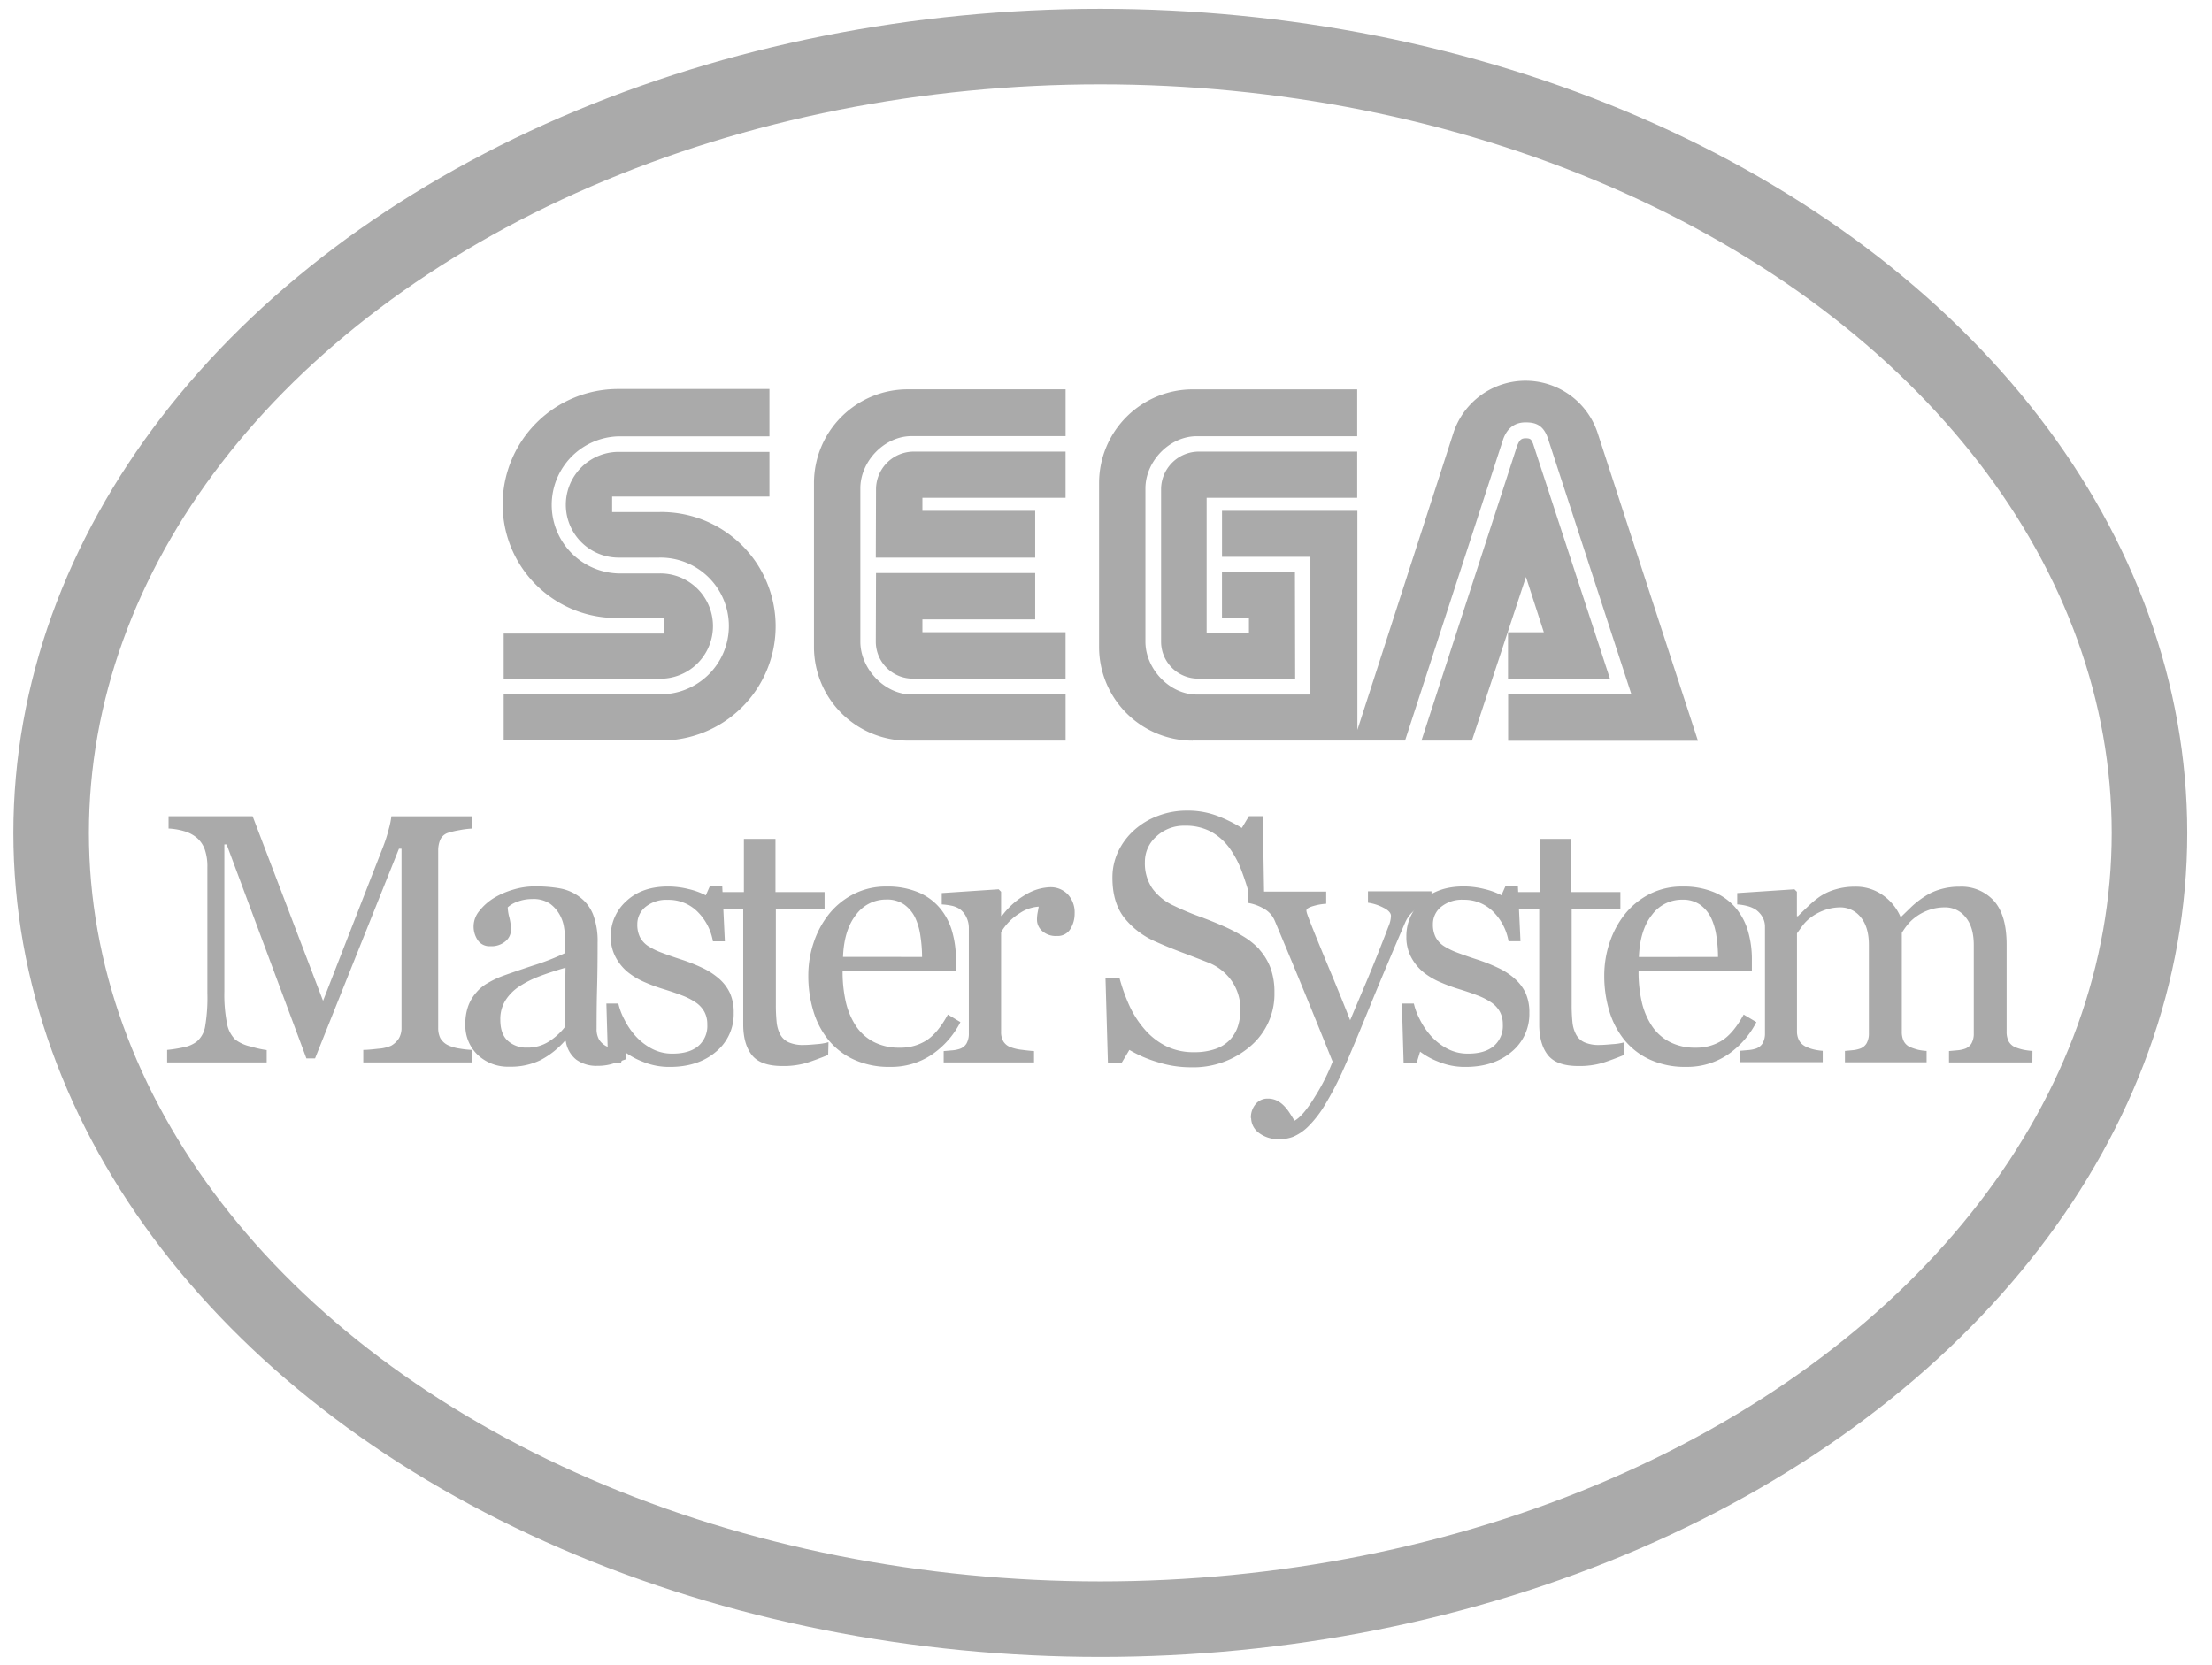 <svg xmlns="http://www.w3.org/2000/svg" viewBox="0 0 585.63 440.86"><defs><style>.cls-1,.cls-3{fill:#aaa;}.cls-1{fill-rule:evenodd;}.cls-2{fill:none;stroke:#aaa;stroke-miterlimit:10;stroke-width:20px;}</style></defs><title>logos</title><g id="smaster"><g id="sega"><path id="path33" class="cls-1" d="M203.69,103H163.64a30.55,30.55,0,0,0-30.56,30.54,30.07,30.07,0,0,0,30.56,30.09h12.2v4.13H133.35v11.95h41.1a13.94,13.94,0,1,0,0-27.87l-10.65,0a18.16,18.16,0,0,1,0-36.31h39.91l0-12.49Z"/><path id="path35" class="cls-1" d="M203.69,131.48H162.06v4.1l12.49,0a30.25,30.25,0,1,1,0,60.49l-41.2-.09V183.84h41.1a18.1,18.1,0,1,0,0-36.19l-10.65,0a14,14,0,0,1,0-28h39.91l0,11.86Z"/><path id="path39" class="cls-1" d="M315.78,196.11a24.8,24.8,0,0,1-24.8-24.8V127.9a24.81,24.81,0,0,1,24.8-24.8h43.54v12.4H316.83c-7.2,0-13.58,6.64-13.58,13.83V169.9c0,7.19,6.37,14,13.58,14h30.1V147.44h-23.4V135.26h35.84v58l25.54-79a20.1,20.1,0,0,1,38.11.52l26.51,81.36H399.28V183.89h32.65L409.79,116c-1.29-3.73-3.6-4.17-5.91-4.17s-4.63,1-5.89,4.4l-26,79.86H315.78Z"/><path id="path13" class="cls-1" d="M231.93,129.35a10,10,0,0,1,9.82-9.77h40.36v12.23h-37.9v3.44h29.86v12.4h-42.2l.06-18.3Z"/><path id="path29" class="cls-1" d="M240.31,103.09a24.82,24.82,0,0,0-24.81,24.8v43.42a24.81,24.81,0,0,0,24.81,24.79h41.81V183.88H241.35c-7.19,0-13.57-6.82-13.57-14V129.31c0-7.19,6.38-13.84,13.57-13.84h40.77V103.08H240.31Z"/><path id="path31" class="cls-1" d="M319.46,167.74V131.81h39.86V119.58h-42.1a10,10,0,0,0-9.82,9.77l0,40.51a9.8,9.8,0,0,0,9.87,9.83H342.9l-.06-28.18H323.52v12.12h7.14v4.1h-11.2Z"/><path id="path37" class="cls-1" d="M405.89,117.48c-.49-1.16-.67-1.44-2-1.44s-1.66.7-2.18,1.86l-25.38,78.2,13.36,0L404,152.77l4.73,14.64h-9.48v12.34h27l-20.37-62.27Z"/><path id="path11" class="cls-1" d="M231.87,169.86a9.8,9.8,0,0,0,9.88,9.83h40.36V167.4h-37.9V164h29.86V151.73H231.93l-.06,18.13Z"/></g><ellipse class="cls-2" cx="291.31" cy="220.53" rx="277.77" ry="208.2"/><g id="master"><g id="layer1"><g id="g6708"><g id="flowRoot6696"><path id="path6717" class="cls-3" d="M125,281.3H96.18V278c1,0,2.38-.14,4-.32a10.16,10.16,0,0,0,3.37-.79,5.91,5.91,0,0,0,2.09-2,5.51,5.51,0,0,0,.66-2.83V224.73h-.68L83.41,280.24H81.12L60,223.58h-.6v38.89a39.28,39.28,0,0,0,.71,8.59,8,8,0,0,0,2.19,4.22,10.52,10.52,0,0,0,4.17,1.84,25.47,25.47,0,0,0,4.14.92v3.26H44.25V278a37,37,0,0,0,4.34-.69,8.41,8.41,0,0,0,3.51-1.52,6.72,6.72,0,0,0,2.2-3.95,45.63,45.63,0,0,0,.6-8.9V229.64a13.67,13.67,0,0,0-.69-4.73,7.45,7.45,0,0,0-2-3,9.1,9.1,0,0,0-3.49-1.84,17.42,17.42,0,0,0-4.09-.69v-3.26H66.88L85.53,265l15.93-40.87a40.28,40.28,0,0,0,1.49-4.7,22.72,22.72,0,0,0,.67-3.29h21.25v3.26a22.91,22.91,0,0,0-3.28.42,21.44,21.44,0,0,0-2.91.68,3.39,3.39,0,0,0-2.12,1.84,7.17,7.17,0,0,0-.55,2.8v47a6.11,6.11,0,0,0,.55,2.71,4.7,4.7,0,0,0,2.12,1.93,10.53,10.53,0,0,0,2.93.85A24.64,24.64,0,0,0,125,278Z"/><path id="path6719" class="cls-3" d="M165.72,280.47c-1.44.52-2.7.94-3.79,1.26a13.12,13.12,0,0,1-3.7.48,9,9,0,0,1-5.71-1.67,7.68,7.68,0,0,1-2.73-4.89h-.28a22.43,22.43,0,0,1-6.41,5.05,18,18,0,0,1-8.24,1.74,11.67,11.67,0,0,1-8.38-3.12,10.74,10.74,0,0,1-3.28-8.17,13.85,13.85,0,0,1,.73-4.68,11.17,11.17,0,0,1,2.21-3.72,10.85,10.85,0,0,1,3-2.46,26.33,26.33,0,0,1,3.53-1.72c1.38-.52,4.18-1.49,8.38-2.89a62.42,62.42,0,0,0,8.52-3.31v-4.55a18.76,18.76,0,0,0-.25-2.29,9.72,9.72,0,0,0-1.08-3.22,9.19,9.19,0,0,0-2.59-3,7.81,7.81,0,0,0-4.76-1.26,10.75,10.75,0,0,0-3.92.71,7.22,7.22,0,0,0-2.55,1.49,12,12,0,0,0,.44,2.71,14.13,14.13,0,0,1,.43,3.31,4,4,0,0,1-1.44,2.94,5.72,5.72,0,0,1-4,1.33,3.76,3.76,0,0,1-3.38-1.63,6.42,6.42,0,0,1,.42-7.69,14.71,14.71,0,0,1,3.88-3.45,21.34,21.34,0,0,1,5-2.18,19.85,19.85,0,0,1,5.74-.89,37,37,0,0,1,6.73.53,12.37,12.37,0,0,1,5.21,2.27,10.59,10.59,0,0,1,3.56,4.61,19.76,19.76,0,0,1,1.21,7.51q0,6.57-.13,11.64c-.1,3.38-.14,7.08-.14,11.09a5.58,5.58,0,0,0,.62,2.85,5.07,5.07,0,0,0,1.9,1.79,4.75,4.75,0,0,0,2.18.46c1,0,2,0,3.06,0Zm-16-24.24q-3.9,1.14-6.84,2.25a27.38,27.38,0,0,0-5.46,2.75,12.4,12.4,0,0,0-3.63,3.7,9.35,9.35,0,0,0-1.33,5.07c0,2.54.66,4.41,2,5.6a7.27,7.27,0,0,0,5.07,1.79,10.4,10.4,0,0,0,5.74-1.58,16.76,16.76,0,0,0,4.18-3.74Z"/><path id="path6721" class="cls-3" d="M190.35,259.12a11.57,11.57,0,0,1,2.9,3.81,12.46,12.46,0,0,1,1,5.28,12.89,12.89,0,0,1-4.71,10.29q-4.71,4-12.19,4a18.32,18.32,0,0,1-7.28-1.42,19.9,19.9,0,0,1-4.75-2.62l-.92,3H161l-.46-15.74h3.17a17.11,17.11,0,0,0,1.56,4.17,19.88,19.88,0,0,0,2.89,4.32,15.84,15.84,0,0,0,4.29,3.4,11.47,11.47,0,0,0,5.63,1.37q4.41,0,6.79-2a7,7,0,0,0,2.39-5.72,6.88,6.88,0,0,0-.76-3.33,7.23,7.23,0,0,0-2.22-2.45,17.41,17.41,0,0,0-3.72-1.91c-1.47-.57-3.11-1.12-4.92-1.68a43.41,43.41,0,0,1-4.79-1.76,19.29,19.29,0,0,1-4.53-2.64,12.92,12.92,0,0,1-3.3-4A11.25,11.25,0,0,1,161.7,248a12.39,12.39,0,0,1,4.13-9.41q4.14-3.87,11.07-3.86a22.54,22.54,0,0,1,5.44.69,18.94,18.94,0,0,1,4.52,1.65l1.06-2.39h3.3l.69,14.56h-3.16a14.55,14.55,0,0,0-4.16-7.92,10.82,10.82,0,0,0-7.78-3.06,8.7,8.7,0,0,0-5.93,1.89,5.83,5.83,0,0,0-2.15,4.54,7.41,7.41,0,0,0,.71,3.45,6.39,6.39,0,0,0,2.13,2.34,18.37,18.37,0,0,0,3.47,1.72c1.39.53,3.11,1.14,5.17,1.81a46.47,46.47,0,0,1,5.71,2.25A18.81,18.81,0,0,1,190.35,259.12Z"/><path id="path6723" class="cls-3" d="M219.26,279.32q-3,1.24-5.65,2.09a21.58,21.58,0,0,1-6.52.85q-5.7,0-8-2.87t-2.32-8.1V240.62h-8.17v-4.41h8.35v-14.1h8.36v14.1h13v4.41h-12.9v25.29a44.74,44.74,0,0,0,.21,4.76,8.9,8.9,0,0,0,1,3.33,4.78,4.78,0,0,0,2.21,2,9.39,9.39,0,0,0,4,.69c.76,0,1.89-.07,3.37-.21a15.22,15.22,0,0,0,3.15-.53Z"/><path id="path6725" class="cls-3" d="M254.27,270.64a23.25,23.25,0,0,1-7.62,8.64,19.23,19.23,0,0,1-11,3.21,22.25,22.25,0,0,1-9.57-1.93,18.71,18.71,0,0,1-6.77-5.23,22.18,22.18,0,0,1-4-7.72,32.25,32.25,0,0,1-1.31-9.32,27.25,27.25,0,0,1,1.4-8.65,24.36,24.36,0,0,1,4.11-7.65,19.88,19.88,0,0,1,6.49-5.25,18.64,18.64,0,0,1,8.7-2,21,21,0,0,1,8.5,1.56,15.05,15.05,0,0,1,5.74,4.27,16.8,16.8,0,0,1,3.14,6.06,26.56,26.56,0,0,1,1,7.58v3h-30a35.85,35.85,0,0,0,.85,8.08,19.52,19.52,0,0,0,2.69,6.38,12.63,12.63,0,0,0,4.68,4.2,14.45,14.45,0,0,0,6.89,1.54,12.78,12.78,0,0,0,7.05-1.91q3-1.9,5.71-6.86Zm-10.15-17.26a37.76,37.76,0,0,0-.43-5.51,16.86,16.86,0,0,0-1.41-4.91,9.26,9.26,0,0,0-2.89-3.45,7.9,7.9,0,0,0-4.73-1.33,9.83,9.83,0,0,0-8,4q-3.19,4-3.47,11.18Z"/><path id="path6727" class="cls-3" d="M284.51,241.86a7.64,7.64,0,0,1-1.15,4.15,3.9,3.9,0,0,1-3.54,1.81,5.35,5.35,0,0,1-3.92-1.33,4,4,0,0,1-1.36-2.94,10.22,10.22,0,0,1,.16-1.83c.11-.55.21-1.1.3-1.66a10.21,10.21,0,0,0-5.05,1.75,14.84,14.84,0,0,0-4.91,5v26.35a4.86,4.86,0,0,0,.62,2.62,3.76,3.76,0,0,0,1.95,1.52,12.37,12.37,0,0,0,3,.68q1.81.24,3.15.33v3H249.84v-3l2.18-.19a8.49,8.49,0,0,0,1.95-.36,3.34,3.34,0,0,0,1.91-1.45,5.22,5.22,0,0,0,.62-2.69v-28a6.43,6.43,0,0,0-.67-2.8,5.48,5.48,0,0,0-1.86-2.2,6.25,6.25,0,0,0-2.06-.81,18.1,18.1,0,0,0-2.58-.34v-3l15.06-1,.65.65v6.38h.23a20.62,20.62,0,0,1,6.33-5.65,13.39,13.39,0,0,1,6.39-1.93,6.26,6.26,0,0,1,4.7,1.88,7,7,0,0,1,1.82,5.06Z"/><path id="path6729" class="cls-3" d="M333.41,251.41a15.32,15.32,0,0,1,3,5,18.63,18.63,0,0,1,1,6.36A18.13,18.13,0,0,1,331.07,277a23.2,23.2,0,0,1-15.85,5.6,29.09,29.09,0,0,1-8.72-1.36A33.25,33.25,0,0,1,299,278l-2,3.35h-3.68L292.68,259h3.72a48.34,48.34,0,0,0,2.69,7.46,26,26,0,0,0,4.06,6.22,18.3,18.3,0,0,0,5.58,4.32,16.3,16.3,0,0,0,7.41,1.6,16.83,16.83,0,0,0,5.54-.82,9.7,9.7,0,0,0,3.83-2.34,9.52,9.52,0,0,0,2.18-3.56,14.18,14.18,0,0,0,.71-4.71,13.06,13.06,0,0,0-2.2-7.28,13.62,13.62,0,0,0-6.57-5.12q-3-1.19-6.84-2.64t-6.66-2.73a21.61,21.61,0,0,1-8.56-6.5q-3.06-4-3.05-10.49a16,16,0,0,1,1.51-6.93,18,18,0,0,1,4.32-5.74,19.46,19.46,0,0,1,6.29-3.74,21.31,21.31,0,0,1,7.57-1.36,22.15,22.15,0,0,1,8.06,1.38,38.57,38.57,0,0,1,6.5,3.21l1.88-3.12h3.68l.36,21.63H331q-1-3.72-2.27-7.12a25.46,25.46,0,0,0-3.28-6.15,15.18,15.18,0,0,0-4.82-4.25,14.26,14.26,0,0,0-7-1.58,10.64,10.64,0,0,0-7.44,2.8,8.92,8.92,0,0,0-3.08,6.84,11.75,11.75,0,0,0,2,7,14.4,14.4,0,0,0,5.74,4.57,71.07,71.07,0,0,0,6.59,2.78q3.22,1.17,6.26,2.5a47.3,47.3,0,0,1,5.31,2.71,19.93,19.93,0,0,1,4.43,3.54Z"/><path id="path6731" class="cls-3" d="M331.18,296.08a5.48,5.48,0,0,1,1.26-3.74,4,4,0,0,1,3.15-1.45,5.45,5.45,0,0,1,2.52.55,7.14,7.14,0,0,1,1.89,1.43,11.63,11.63,0,0,1,1.47,1.88c.52.8.93,1.45,1.24,2q2.3-1.23,5.48-6.47a52.4,52.4,0,0,0,4.62-9.18q-4.37-10.89-7.9-19.47t-7.39-17.77a6.55,6.55,0,0,0-2.94-3.28,12.39,12.39,0,0,0-4.13-1.5v-3h20.66v3.22a14.81,14.81,0,0,0-3.31.57c-1.28.35-1.93.76-1.93,1.22a3.51,3.51,0,0,0,.21.92c.14.43.3.87.48,1.33q1.76,4.54,5.33,13.11t5.56,13.7q2.06-4.9,4.29-10.17t5-12.42c.21-.58.52-1.38.92-2.41a7.44,7.44,0,0,0,.6-2.64c0-.79-.7-1.54-2.09-2.22a12.63,12.63,0,0,0-4-1.27V236H379v2.85a11.26,11.26,0,0,0-3.63,1.58,8.31,8.31,0,0,0-3.35,3.84q-5.46,12.68-9.71,23.09t-6.45,15.34a83.42,83.42,0,0,1-5.17,10,29.37,29.37,0,0,1-4.43,5.67,13,13,0,0,1-3.83,2.6,9.89,9.89,0,0,1-3.56.66,8.52,8.52,0,0,1-5.63-1.7,5,5,0,0,1-2-3.9Z"/><path id="path6733" class="cls-3" d="M401,259.12a11.57,11.57,0,0,1,2.9,3.81,12.46,12.46,0,0,1,1,5.28,12.89,12.89,0,0,1-4.71,10.29q-4.71,4-12.19,4a18.32,18.32,0,0,1-7.28-1.42,19.9,19.9,0,0,1-4.75-2.62l-.92,3h-3.44l-.46-15.74h3.17a17.11,17.11,0,0,0,1.56,4.17,19.88,19.88,0,0,0,2.89,4.32,15.84,15.84,0,0,0,4.29,3.4,11.47,11.47,0,0,0,5.63,1.37q4.41,0,6.79-2a7,7,0,0,0,2.39-5.72,6.88,6.88,0,0,0-.76-3.33,7.23,7.23,0,0,0-2.22-2.45,17.41,17.41,0,0,0-3.72-1.91c-1.47-.57-3.11-1.12-4.92-1.68a44.17,44.17,0,0,1-4.79-1.76,19.29,19.29,0,0,1-4.53-2.64,12.92,12.92,0,0,1-3.3-4,11.25,11.25,0,0,1-1.29-5.51,12.39,12.39,0,0,1,4.13-9.41q4.14-3.87,11.07-3.86a22.47,22.47,0,0,1,5.44.69,18.94,18.94,0,0,1,4.52,1.65l1.06-2.39h3.31l.68,14.56h-3.16a14.55,14.55,0,0,0-4.16-7.92,10.82,10.82,0,0,0-7.78-3.06,8.7,8.7,0,0,0-5.93,1.89,5.83,5.83,0,0,0-2.15,4.54,7.41,7.41,0,0,0,.71,3.45,6.39,6.39,0,0,0,2.13,2.34,18.37,18.37,0,0,0,3.47,1.72c1.39.53,3.11,1.14,5.17,1.81a46.47,46.47,0,0,1,5.71,2.25,18.81,18.81,0,0,1,4.43,2.85Z"/><path id="path6735" class="cls-3" d="M430,279.32q-3,1.24-5.65,2.09a21.58,21.58,0,0,1-6.52.85q-5.7,0-8-2.87t-2.32-8.1V240.62h-8.17v-4.41h8.35v-14.1H416v14.1h13v4.41h-12.9v25.29a44.74,44.74,0,0,0,.21,4.76,8.72,8.72,0,0,0,1,3.33,4.71,4.71,0,0,0,2.2,2,9.39,9.39,0,0,0,3.95.69c.76,0,1.89-.07,3.37-.21A15.22,15.22,0,0,0,430,276Z"/><path id="path6737" class="cls-3" d="M465,270.64a23.25,23.25,0,0,1-7.62,8.64,19.23,19.23,0,0,1-11,3.21,22.25,22.25,0,0,1-9.57-1.93,18.71,18.71,0,0,1-6.77-5.23,22.18,22.18,0,0,1-4-7.72,32.25,32.25,0,0,1-1.31-9.32,27.25,27.25,0,0,1,1.4-8.65,24.36,24.36,0,0,1,4.11-7.65,19.88,19.88,0,0,1,6.49-5.25,18.66,18.66,0,0,1,8.71-2,21,21,0,0,1,8.49,1.56,15.05,15.05,0,0,1,5.74,4.27,16.8,16.8,0,0,1,3.14,6.06,26.56,26.56,0,0,1,1,7.58v3h-30a35.85,35.85,0,0,0,.85,8.08,19.52,19.52,0,0,0,2.69,6.38,12.63,12.63,0,0,0,4.68,4.2,14.45,14.45,0,0,0,6.89,1.54,12.75,12.75,0,0,0,7-1.91q3-1.9,5.72-6.86Zm-10.15-17.26a37.76,37.76,0,0,0-.43-5.51A16.87,16.87,0,0,0,453,243a9.38,9.38,0,0,0-2.9-3.45,7.9,7.9,0,0,0-4.73-1.33,9.83,9.83,0,0,0-8,4q-3.19,4-3.47,11.18Z"/><path id="path6739" class="cls-3" d="M538.08,281.3H516v-3l2.13-.19a8.43,8.43,0,0,0,1.91-.36,3.32,3.32,0,0,0,1.9-1.45,5.22,5.22,0,0,0,.62-2.69V250.21q0-4.77-2.18-7.37a6.82,6.82,0,0,0-5.44-2.59,12.66,12.66,0,0,0-4.22.69,13.18,13.18,0,0,0-3.63,1.93,11.56,11.56,0,0,0-2.23,2.18,18.74,18.74,0,0,0-1.35,1.95v26.12a5.5,5.5,0,0,0,.55,2.64,3.54,3.54,0,0,0,1.88,1.59,16.05,16.05,0,0,0,1.91.62,14.06,14.06,0,0,0,2.22.3v3H488.45v-3l2-.19a8.17,8.17,0,0,0,1.81-.36,3.31,3.31,0,0,0,1.91-1.45,5.22,5.22,0,0,0,.62-2.69V250.21q0-4.77-2.18-7.37a6.83,6.83,0,0,0-5.44-2.59A12.52,12.52,0,0,0,483,241a13.82,13.82,0,0,0-3.63,1.95,10.94,10.94,0,0,0-2.24,2.27c-.62.85-1.08,1.48-1.38,1.91V273a5,5,0,0,0,.64,2.62,4.08,4.08,0,0,0,1.93,1.61,9.58,9.58,0,0,0,2,.68,15.76,15.76,0,0,0,2.25.33v3h-22v-3l2.18-.19a8.49,8.49,0,0,0,2-.36,3.34,3.34,0,0,0,1.91-1.45,5.22,5.22,0,0,0,.62-2.69V245.44a5.18,5.18,0,0,0-.67-2.64,6,6,0,0,0-1.86-2,7.72,7.72,0,0,0-2.16-.9,13.55,13.55,0,0,0-2.66-.43v-3l15.15-1,.65.65v6.47H476c.76-.77,1.7-1.67,2.8-2.71a25.23,25.23,0,0,1,3.07-2.52,14.57,14.57,0,0,1,4-1.84,17.83,17.83,0,0,1,5.21-.74,12.29,12.29,0,0,1,7.58,2.37,13.51,13.51,0,0,1,4.55,5.72c1.1-1.08,2.07-2,2.91-2.83a24.1,24.1,0,0,1,3.33-2.59,15,15,0,0,1,4.11-1.93,17.69,17.69,0,0,1,5.26-.74,11.57,11.57,0,0,1,9.09,3.77q3.35,3.76,3.35,11.57v23a5.5,5.5,0,0,0,.55,2.64,3.62,3.62,0,0,0,1.88,1.59,13.34,13.34,0,0,0,2.09.62,20,20,0,0,0,2.32.3Z"/></g></g></g></g></g></svg>